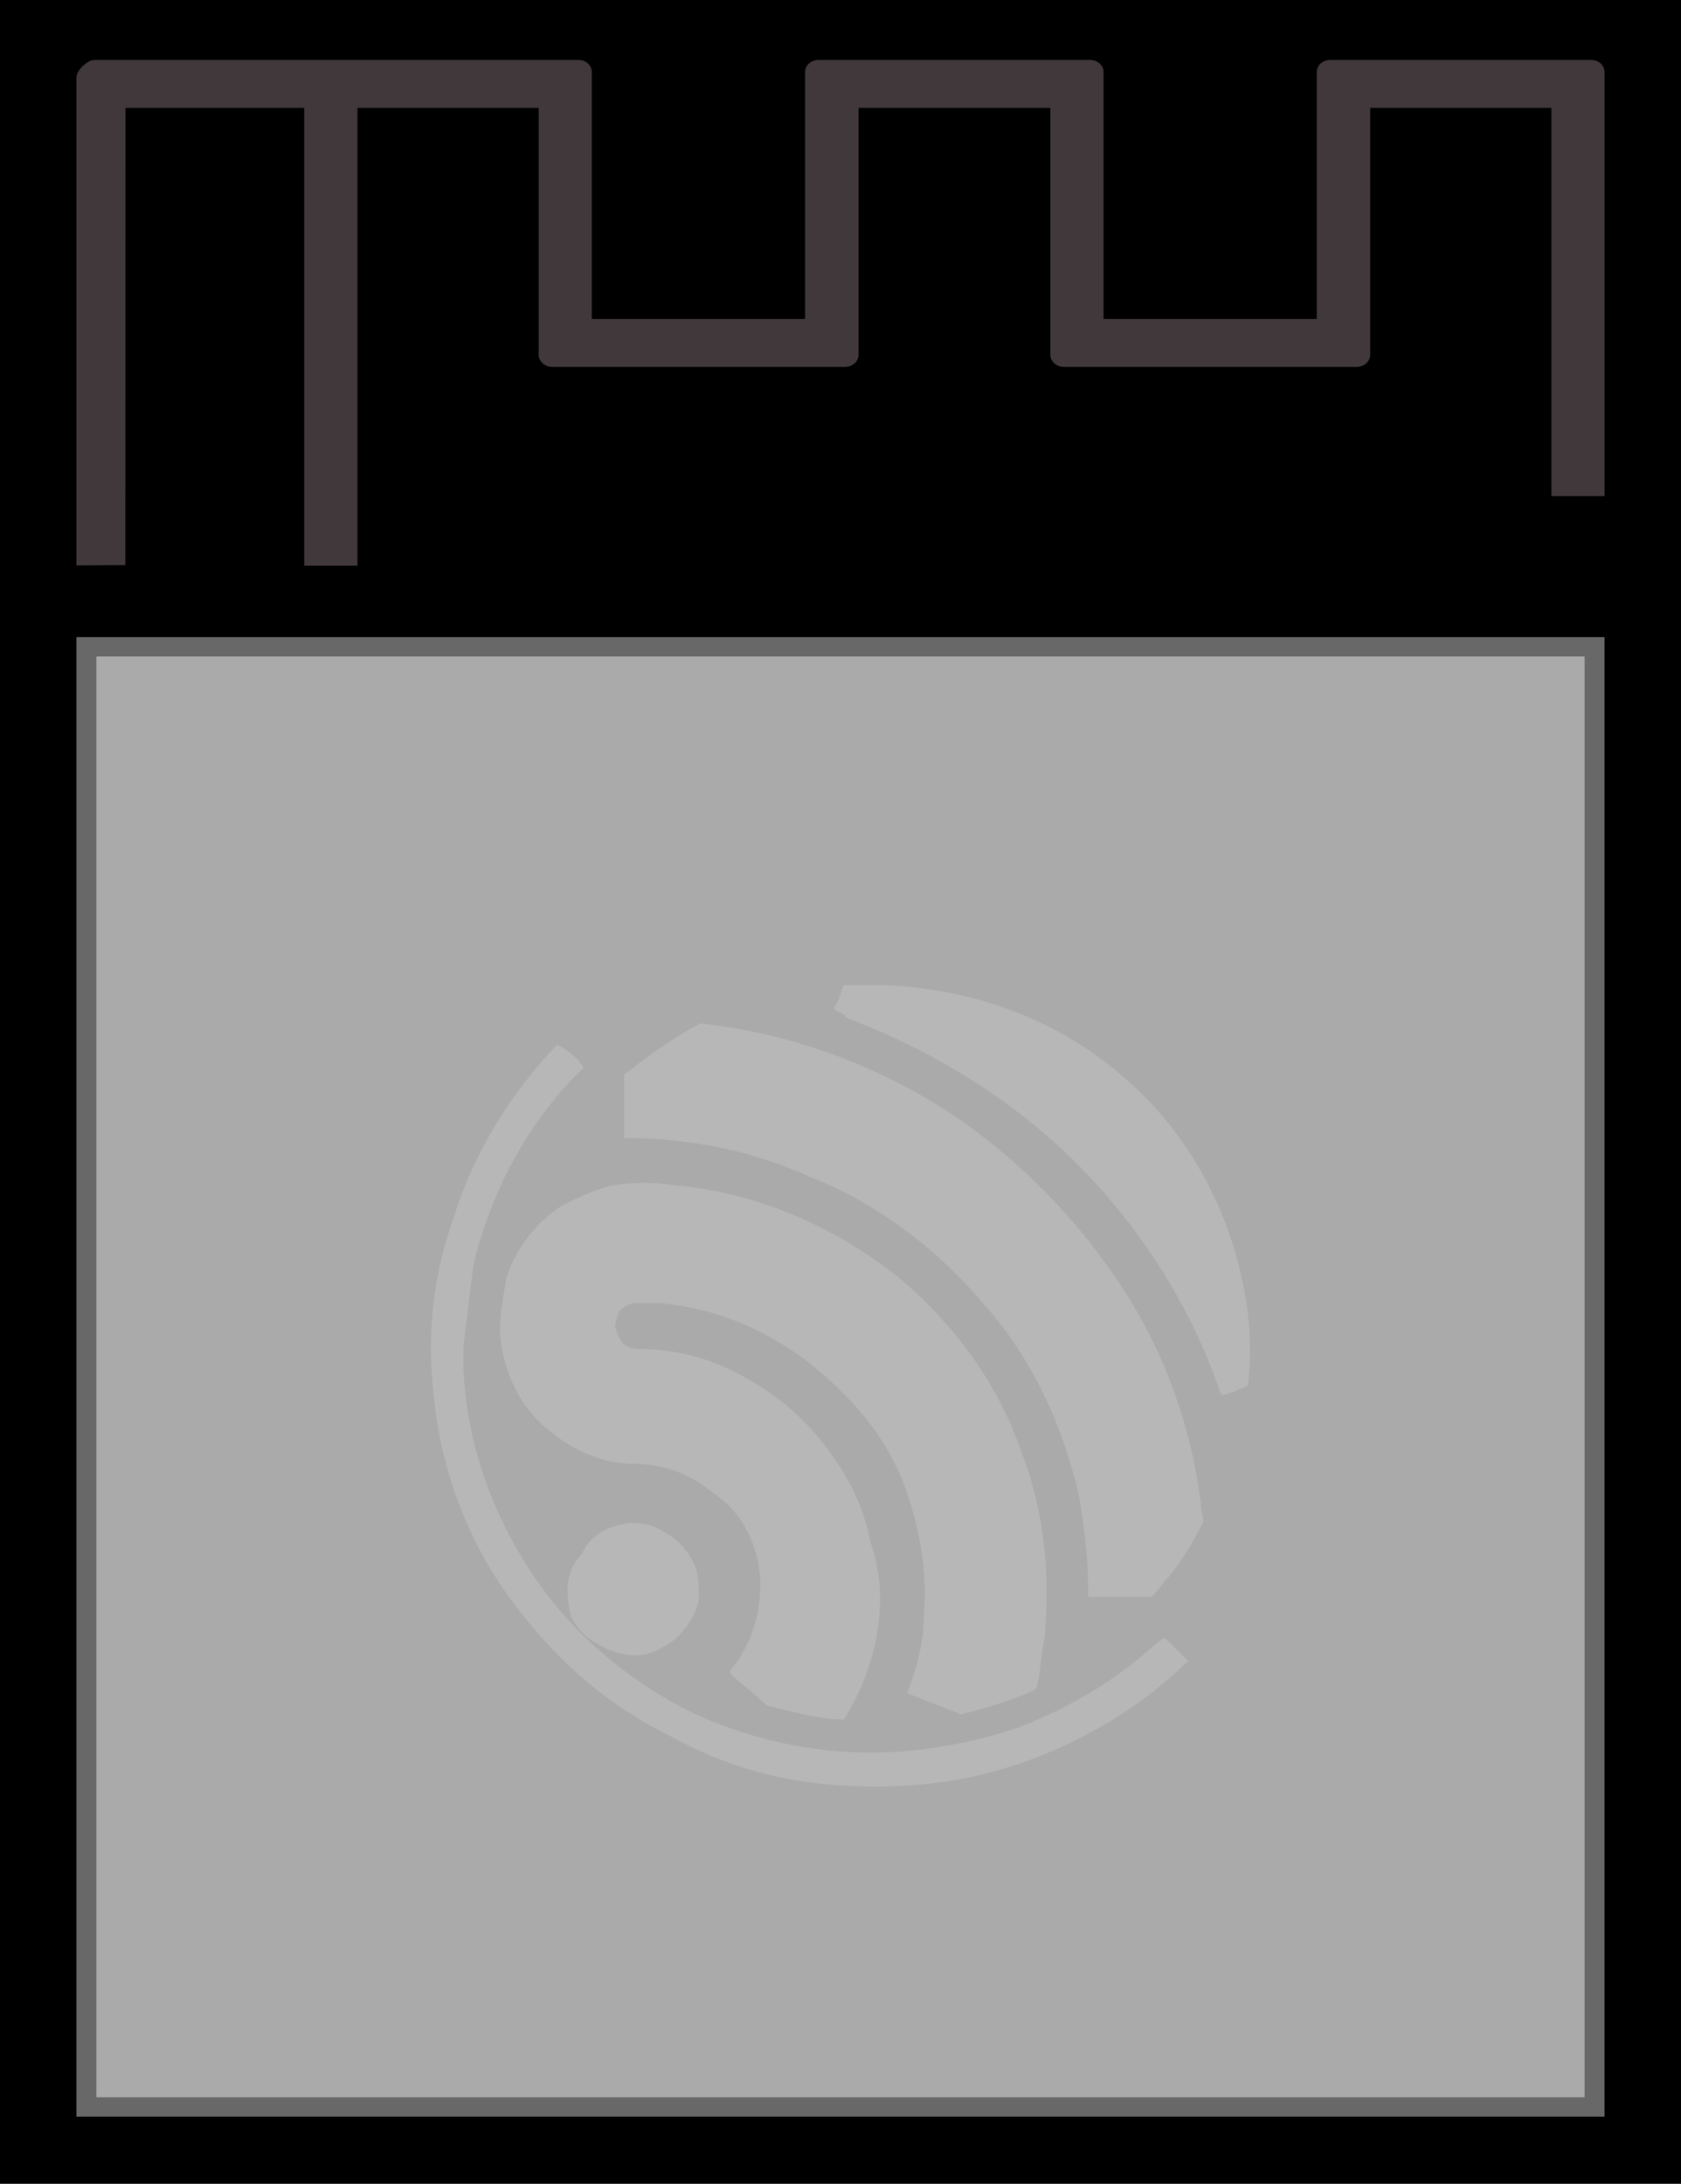 <?xml version="1.0" encoding="utf-8"?>
<!-- Generator: Adobe Illustrator 27.2.0, SVG Export Plug-In . SVG Version: 6.00 Build 0)  -->
<svg version="1.2" baseProfile="tiny" id="Layer_1" xmlns="http://www.w3.org/2000/svg" xmlns:xlink="http://www.w3.org/1999/xlink"
	 x="0px" y="0px" width="43.654px" height="56.693px" viewBox="0 0 43.654 56.693" overflow="visible" xml:space="preserve">
<g>
	<rect y="0" width="43.654" height="56.693"/>
	<rect x="1.984" y="16.539" fill="#686868" width="39.685" height="38.41"/>
	<rect x="2.504" y="17.042" fill="#AAAAAA" width="38.646" height="37.404"/>
</g>
<path id="path2831" fill="#B7B7B7" d="M21.915,25.578c0.087,0,0.261,0,0.347,0c0.261,0,0.52,0,0.78,0
	c1.908,0.085,3.816,0.68,5.377,1.787s2.689,2.553,3.383,4.34c0.52,1.361,0.78,2.807,0.607,4.254
	c-0.087,0.085-0.261,0.085-0.347,0.17c-0.087,0-0.174,0.085-0.347,0.085c-0.607-1.787-1.561-3.489-2.776-4.935
	c-1.821-2.212-4.25-3.828-6.938-4.85c-0.087-0.085-0.174-0.17-0.261-0.17l-0.086-0.085
	C21.828,25.917,21.828,25.748,21.915,25.578 M18.026,26.653c0.087,0,0.087-0.085,0.174-0.085
	c2.341,0.256,4.683,1.106,6.678,2.467c1.474,1.021,2.776,2.297,3.816,3.743c1.387,1.872,2.255,4.084,2.515,6.466
	c0,0.085,0.087,0.256,0,0.341c-0.261,0.51-0.52,0.936-0.867,1.361c-0.174,0.17-0.261,0.341-0.433,0.51
	c-0.087,0-0.174,0-0.261,0c-0.433,0-0.954,0-1.387,0c0-0.936-0.087-1.787-0.261-2.723
	c-0.433-1.787-1.215-3.489-2.428-4.85c-1.215-1.446-2.776-2.638-4.509-3.318
	c-1.474-0.68-3.122-1.021-4.857-1.021c0-0.51,0-1.106,0-1.617c0,0,0-0.085,0.087-0.085
	C16.812,27.419,17.42,26.993,18.026,26.653 M14.465,27.122C14.551,27.122,14.551,27.122,14.465,27.122
	c0.347,0.17,0.52,0.341,0.694,0.595c-0.087,0.085-0.174,0.17-0.261,0.256c-1.301,1.361-2.168,3.063-2.602,4.85
	c-0.087,0.68-0.174,1.446-0.261,2.127c0,0.17,0,0.425,0,0.595c0.087,1.957,0.78,3.914,1.995,5.615
	c1.041,1.446,2.515,2.638,4.163,3.403c1.387,0.595,2.862,0.936,4.423,0.936c1.301,0,2.689-0.256,3.903-0.68
	c1.301-0.51,2.428-1.192,3.383-2.042c0.087-0.085,0.174-0.17,0.347-0.256c0.174,0.17,0.433,0.425,0.607,0.595
	c-1.387,1.361-3.209,2.382-5.117,2.892c-1.301,0.341-2.602,0.425-3.903,0.341c-1.561-0.085-3.035-0.51-4.423-1.276
	c-1.561-0.766-2.862-1.872-3.903-3.233c-1.301-1.617-2.081-3.658-2.255-5.7c-0.174-1.531,0-3.063,0.52-4.509
	C12.296,29.93,13.25,28.399,14.465,27.122 M15.93,30.77c0.52-0.085,1.041-0.085,1.561,0
	c2.081,0.17,4.076,1.021,5.724,2.297c1.474,1.192,2.689,2.807,3.296,4.594c0.607,1.531,0.78,3.233,0.607,4.935
	c-0.087,0.341-0.087,0.766-0.174,1.106c0,0.085,0,0.085-0.087,0.17c-0.52,0.256-1.128,0.425-1.735,0.595
	c-0.087,0-0.174,0.085-0.261,0c-0.433-0.17-0.867-0.341-1.301-0.51c0.261-0.68,0.433-1.361,0.433-2.042
	c0.087-1.021-0.087-2.127-0.433-3.148c-0.261-0.766-0.694-1.531-1.301-2.212s-1.387-1.361-2.168-1.787
	c-0.867-0.51-1.908-0.851-2.948-0.936c-0.174,0-0.347,0-0.607,0c-0.261,0-0.52,0.17-0.52,0.425
	c-0.087,0.17,0,0.341,0.087,0.51c0.087,0.17,0.261,0.256,0.52,0.256c0.954,0,1.908,0.256,2.776,0.766
	c0.78,0.425,1.474,1.021,1.995,1.702c0.607,0.766,1.041,1.617,1.215,2.553c0.52,1.446,0.174,3.233-0.694,4.594
	c-0.607,0-1.215-0.17-1.908-0.341c-0.087,0-0.174-0.085-0.261-0.17c-0.261-0.256-0.52-0.425-0.78-0.68v-0.085
	c0.52-0.595,0.78-1.446,0.78-2.212c0-0.936-0.433-1.872-1.215-2.382c-0.607-0.51-1.301-0.766-2.081-0.766
	s-1.561-0.341-2.168-0.851c-0.78-0.595-1.215-1.531-1.301-2.553c0-0.51,0.087-0.936,0.174-1.446
	c0.261-0.766,0.78-1.446,1.474-1.872C14.976,31.11,15.497,30.855,15.93,30.77 M16.154,39.572
	c0.347-0.085,0.78,0,1.041,0.17c0.347,0.17,0.694,0.51,0.867,0.936c0.087,0.256,0.087,0.51,0.087,0.851
	c-0.087,0.425-0.347,0.766-0.607,1.021c-0.347,0.256-0.694,0.425-1.041,0.425c-0.52,0-0.954-0.256-1.301-0.51
	c-0.261-0.256-0.433-0.51-0.433-0.851c-0.087-0.425,0-0.936,0.347-1.276C15.287,39.912,15.721,39.657,16.154,39.572"
	/>
<path id="path2745" fill="#40383A" d="M3.255,14.671L3.258,2.802h4.642v11.884h1.384V2.802h4.706l0,6.41
	c0,0.172,0.155,0.312,0.347,0.312h7.611c0.191,0,0.347-0.139,0.347-0.312v-6.41h4.982l0,6.41
	c0,0.172,0.155,0.312,0.347,0.312h7.611c0.191,0,0.347-0.139,0.347-0.312v-6.41h4.707l0,10.079
	c0.257,0.003,1.16-0.003,1.381,0V1.869c0-0.172-0.155-0.312-0.347-0.312h-6.781c-0.191,0-0.347,0.139-0.347,0.312
	v6.41H28.658v-6.41c0-0.172-0.155-0.312-0.347-0.312h-7.058c-0.191,0-0.347,0.139-0.347,0.312l-0,6.41h-5.537v-6.41
	c0-0.172-0.155-0.312-0.347-0.312H2.454c-0.191,0-0.47,0.279-0.47,0.451v12.671
	C2.139,14.677,2.984,14.674,3.255,14.671z"/>
</svg>
